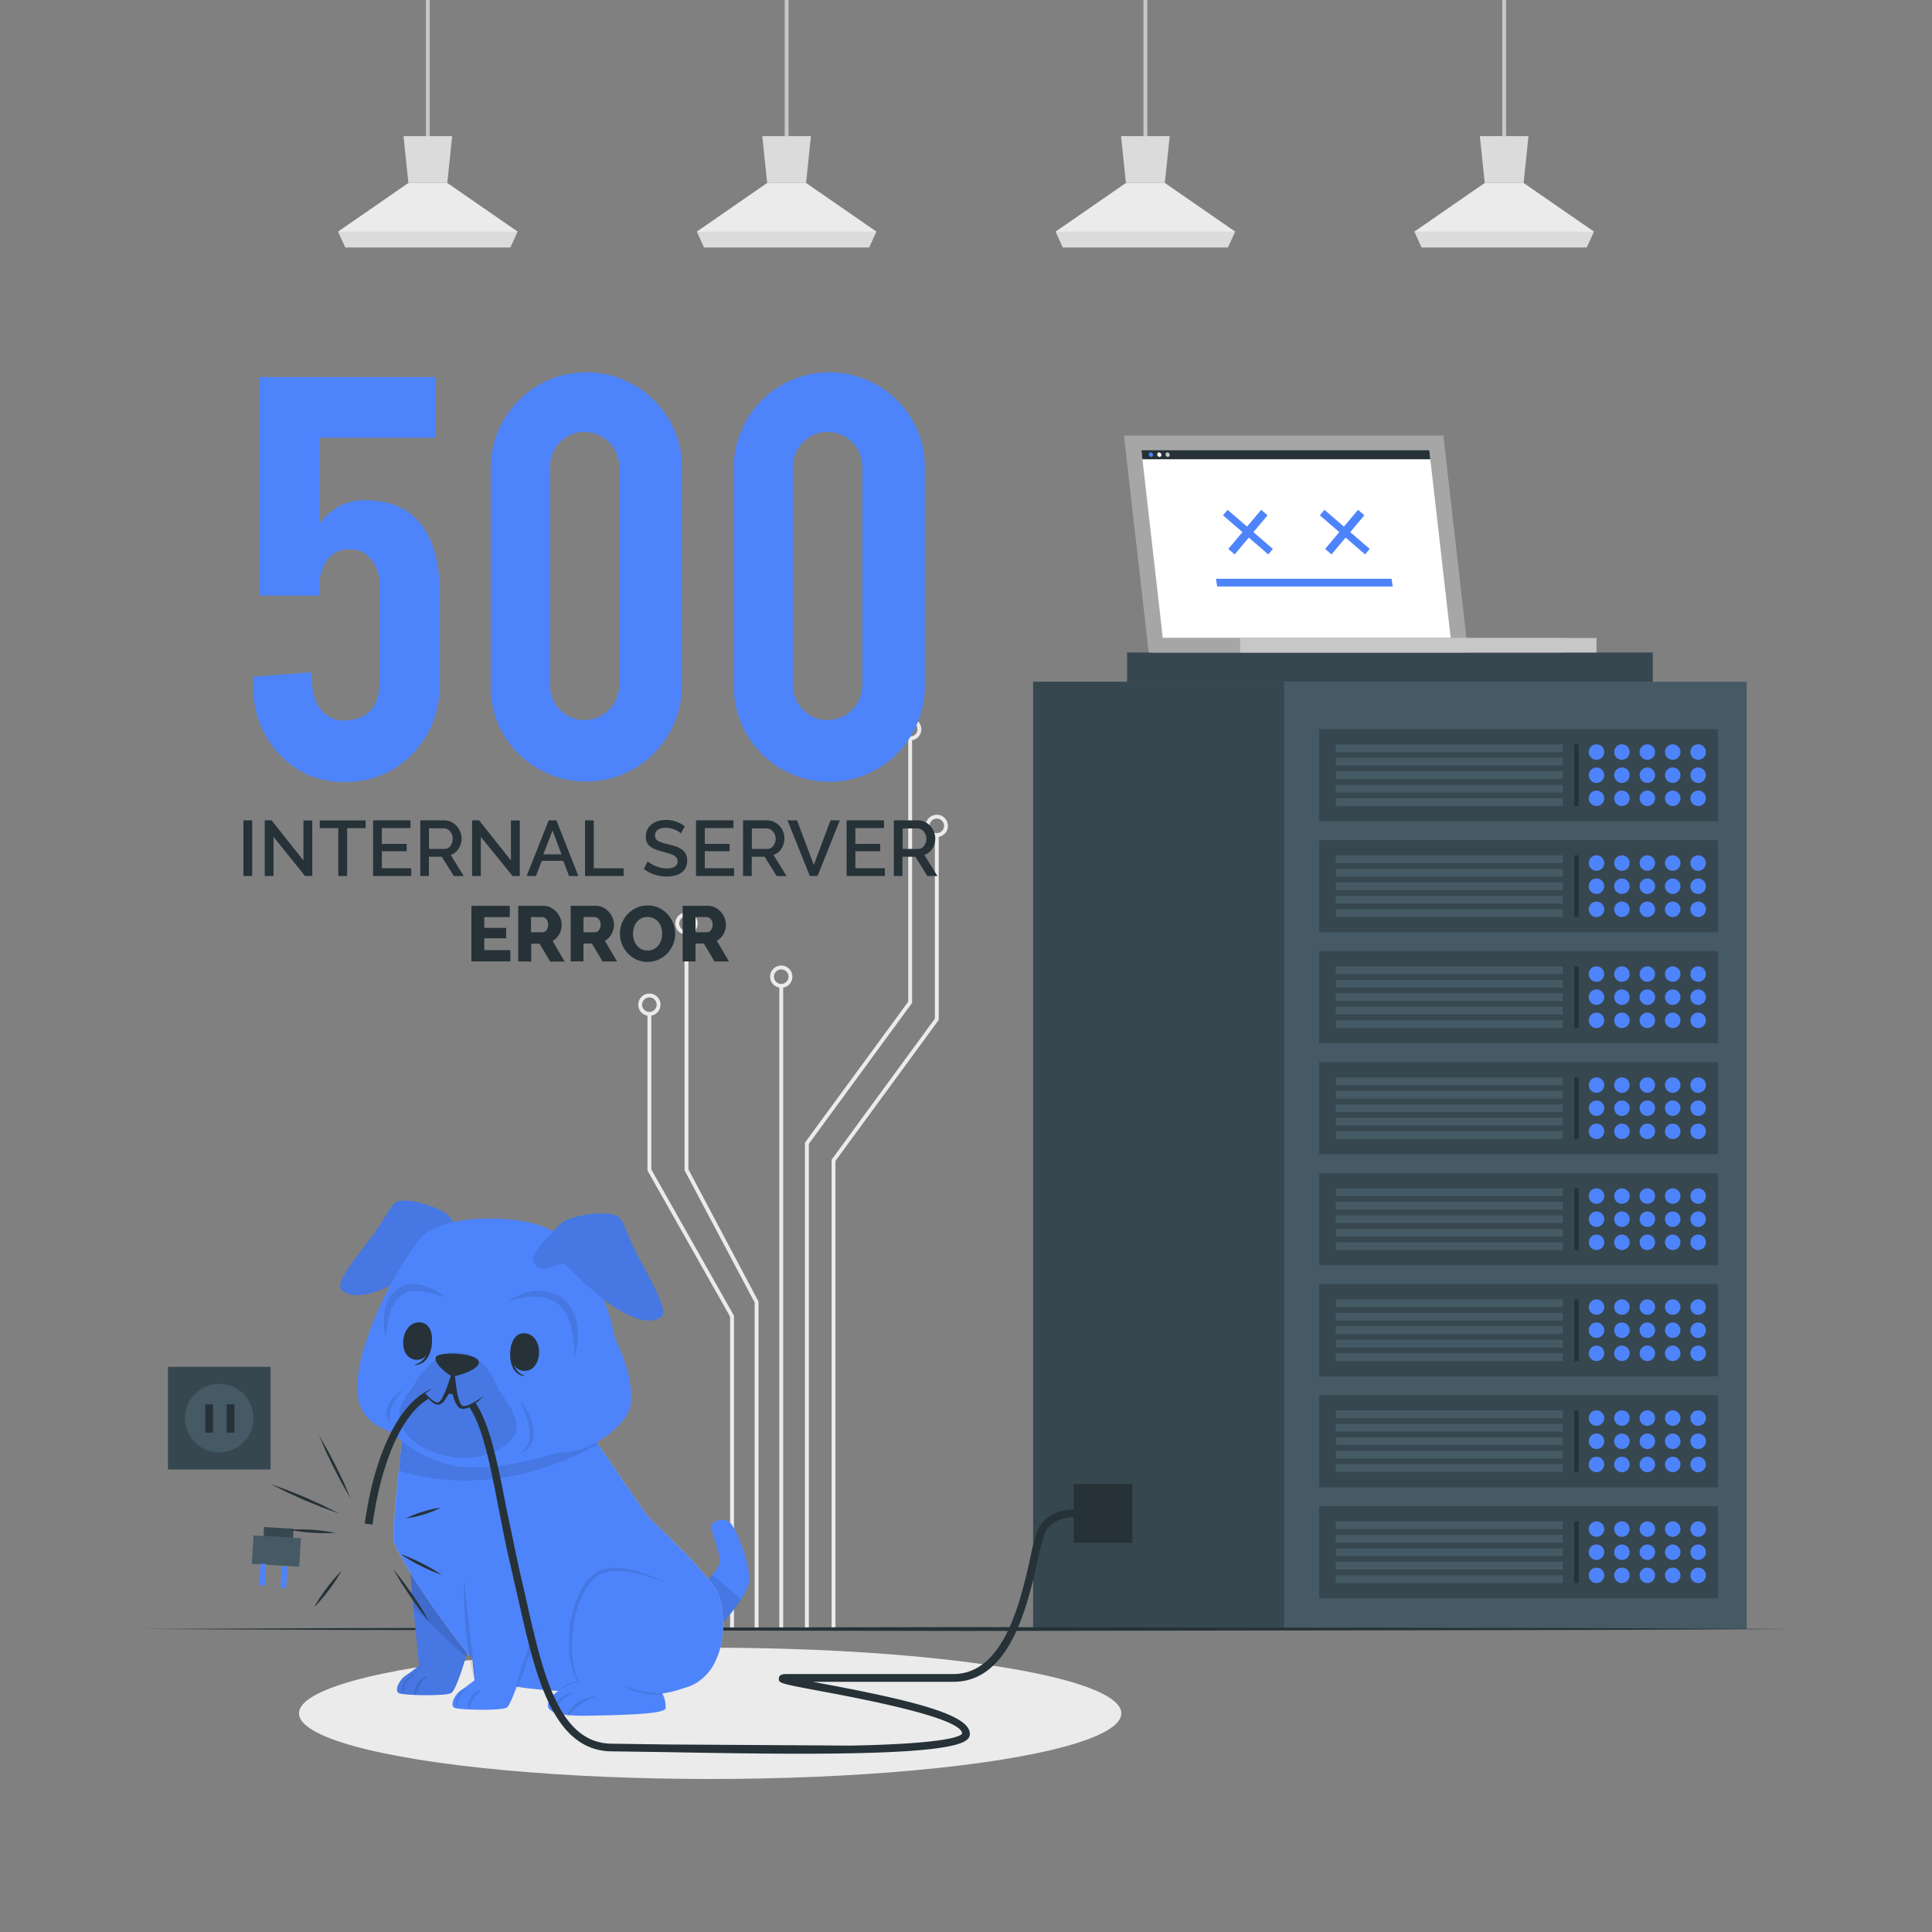 <svg xmlns="http://www.w3.org/2000/svg" class="A" id="A" viewBox="0 0 500 500"><rect x="0" y="0" width="500" height="500" fill="#808080" stroke="none"/><style>@keyframes lightSpeedLeft{60%{transform:skewX(-10deg);opacity:1}80%{transform:skewX(2deg)}}@keyframes slideUp{0%{opacity:0;transform:translateY(30px)}to{opacity:1;transform:inherit}}@keyframes zoomOut{0%{opacity:0;transform:scale(1.5)}to{opacity:1;transform:scale(1)}}@keyframes shake{10%,90%{transform:translate3d(-1px,0,0)}20%,80%{transform:translate3d(2px,0,0)}30%,50%,70%{transform:translate3d(-4px,0,0)}40%,60%{transform:translate3d(4px,0,0)}}@keyframes slideRight{0%{opacity:0;transform:translateX(30px)}to{opacity:1;transform:translateX(0)}}@keyframes slideDown{0%{opacity:0;transform:translateY(-30px)}to{opacity:1;transform:translateY(0)}}@keyframes lightSpeedRight{60%{transform:skewX(10deg);opacity:1}80%{transform:skewX(-2deg)}}.C{opacity:.1}.D{fill:#4e84fb}.E{fill:#263238}.F{stroke-miterlimit:10}.G{fill:none}.H{fill:#37474f}.I{fill:#455a64}.J{stroke:#ebebeb}.K{stroke-width:.75}.L{fill:#ebebeb}.M{stroke:#c7c7c7}.N{fill:#dbdbdb}.O{fill:#c7c7c7}</style><g id="B" class="B" style="animation:1s 1 forwards cubic-bezier(.36,-.01,.5,1.38) lightSpeedLeft;animation-delay:0s"><path d="M417.41 60.85h26.48v11.19h-26.48zM432.18 46.74h26.48v11.19h-26.48zM250 170.97h26.48v11.19H250zM264.77 156.86h26.48v11.19h-26.48zM279.49 170.97h26.48v11.19h-26.48zM41.34 46.74h26.48v11.19H41.34zM56.11 309.85h26.48v11.19H56.11zM41.34 295.74h26.48v11.19H41.34zM417.41 309.85h26.48v11.19h-26.48z" transform="rotate(180)" class="F G J K"/><g class="G F"><g class="J"><path d="M208.82 421.54V295.88l26.73-36.49v-68.33"/><path d="M233.18 188.73a2.38 2.38 0 1 0 2.37-2.38 2.37 2.37 0 0 0-2.37 2.38zM215.71 421.54V300.29l26.73-36.49v-47.74"/><path d="M240.06 213.72a2.38 2.38 0 1 0 2.38-2.37 2.38 2.38 0 0 0-2.38 2.37zM202.19 421.54V255.13M199.81 252.75a2.38 2.38 0 1 0 2.38-2.37 2.38 2.38 0 0 0-2.38 2.37zM195.8 421.54v-84.58l-18.14-34.22v-61.37"/><path d="M175.28 239a2.38 2.38 0 1 0 2.38-2.38 2.37 2.37 0 0 0-2.38 2.38zM189.45 421.54v-80.92l-21.39-37.84v-40.41"/><path d="M165.68 260a2.38 2.38 0 1 0 2.38-2.37 2.39 2.39 0 0 0-2.38 2.37z"/></g><path class="M" d="M110.72 37.56V0"/></g><path class="L" d="m133.93 59.92-1.87 4.11H89.38l-1.86-4.11 18.17-12.57h10.07l18.17 12.57z"/><g class="N"><path d="m117.02 35.23-1.26 12.12h-10.07l-1.26-12.12h12.59zM133.93 59.93l-1.87 4.1H89.38l-1.86-4.1h46.41z"/></g><path class="F G M" d="M203.58 37.56V0"/><path class="L" d="m226.78 59.92-1.87 4.11h-42.68l-1.86-4.11 18.17-12.57h10.07l18.17 12.57z"/><g class="N"><path d="m209.87 35.23-1.26 12.12h-10.07l-1.26-12.12h12.59zM226.78 59.93l-1.87 4.1h-42.68l-1.86-4.1h46.41z"/></g><path class="F G M" d="M296.43 37.56V0"/><path class="L" d="m319.63 59.92-1.86 4.11h-42.69l-1.86-4.11 18.17-12.57h10.07l18.17 12.57z"/><g class="N"><path d="m302.72 35.23-1.26 12.12h-10.07l-1.26-12.12h12.59zM319.63 59.93l-1.87 4.1h-42.68l-1.86-4.1h46.41z"/></g><path class="F G M" d="M389.28 37.56V0"/><path class="L" d="m412.49 59.92-1.87 4.11h-42.69l-1.86-4.11 18.18-12.57h10.06l18.18 12.57z"/><g class="N"><path d="m395.57 35.23-1.26 12.12h-10.06l-1.27-12.12h12.59zM412.48 59.93l-1.86 4.1h-42.69l-1.86-4.1h46.41z"/></g></g><ellipse cx="183.79" cy="443.41" rx="106.41" ry="16.99" id="C" class="B L" style="animation:1s 1 forwards cubic-bezier(.36,-.01,.5,1.38) slideUp;animation-delay:0s"/><g id="D" class="B" style="animation:1s 1 forwards cubic-bezier(.36,-.01,.5,1.38) slideUp;animation-delay:0s"><path class="H" d="M267.37 176.42h65.02v245.17h-65.02z"/><path class="I" d="M332.39 176.42h119.66v245.17H332.39z"/><path class="H" d="M341.37 389.79h103.21v23.84H341.37z"/><g class="I"><path d="M345.71 393.73h58.75v2.01h-58.75zM345.71 397.22h58.75v2.01h-58.75zM345.71 400.71h58.75v2.01h-58.75zM345.71 404.19h58.75v2.01h-58.75zM345.71 407.68h58.75v2.01h-58.75z"/></g><g class="D"><path d="M415.17 395.73a2 2 0 1 1-2-2 2 2 0 0 1 2 2zM421.75 395.73a2 2 0 1 1-2-2 2 2 0 0 1 2 2zM428.33 395.73a2 2 0 1 1-2-2 2 2 0 0 1 2 2zM434.9 395.73a2 2 0 1 1-2-2 2 2 0 0 1 2 2zM441.48 395.73a2 2 0 1 1-2-2 2 2 0 0 1 2 2zM415.17 401.71a2 2 0 1 1-2-2 2 2 0 0 1 2 2zM421.75 401.71a2 2 0 1 1-2-2 2 2 0 0 1 2 2zM428.33 401.71a2 2 0 1 1-2-2 2 2 0 0 1 2 2zM434.9 401.71a2 2 0 1 1-2-2 2 2 0 0 1 2 2zM441.48 401.71a2 2 0 1 1-2-2 2 2 0 0 1 2 2z"/><circle cx="413.18" cy="407.7" r="2"/><path d="M421.75 407.7a2 2 0 1 1-2-2 2 2 0 0 1 2 2z"/><circle cx="426.33" cy="407.7" r="2"/><path d="M434.9 407.7a2 2 0 1 1-2-2 2 2 0 0 1 2 2zM441.48 407.7a2 2 0 1 1-2-2 2 2 0 0 1 2 2z"/></g><path class="E" d="M407.4 393.73h1.15v15.96h-1.15z"/><path class="H" d="M341.37 361.07h103.21v23.84H341.37z"/><g class="I"><path d="M345.71 365h58.75v2.01h-58.75zM345.71 368.49h58.75v2.01h-58.75zM345.71 371.98h58.75v2.01h-58.75zM345.71 375.47h58.75v2.01h-58.75zM345.71 378.95h58.75v2.01h-58.75z"/></g><g class="D"><path d="M415.17 367a2 2 0 1 1-2-2 2 2 0 0 1 2 2zM421.75 367a2 2 0 1 1-2-2 2 2 0 0 1 2 2zM428.33 367a2 2 0 1 1-2-2 2 2 0 0 1 2 2zM434.9 367a2 2 0 1 1-2-2 2 2 0 0 1 2 2zM441.48 367a2 2 0 1 1-2-2 2 2 0 0 1 2 2zM415.17 373a2 2 0 1 1-2-2 2 2 0 0 1 2 2zM421.75 373a2 2 0 1 1-2-2 2 2 0 0 1 2 2zM428.33 373a2 2 0 1 1-2-2 2 2 0 0 1 2 2zM434.9 373a2 2 0 1 1-2-2 2 2 0 0 1 2 2zM441.48 373a2 2 0 1 1-2-2 2 2 0 0 1 2 2zM415.17 379a2 2 0 1 1-2-2 2 2 0 0 1 2 2zM421.75 379a2 2 0 1 1-2-2 2 2 0 0 1 2 2zM428.33 379a2 2 0 1 1-2-2 2 2 0 0 1 2 2zM434.9 379a2 2 0 1 1-2-2 2 2 0 0 1 2 2zM441.48 379a2 2 0 1 1-2-2 2 2 0 0 1 2 2z"/></g><path class="E" d="M407.4 365h1.15v15.96h-1.15z"/><path class="H" d="M341.37 332.34h103.21v23.84H341.37z"/><g class="I"><path d="M345.71 336.28h58.75v2.01h-58.75zM345.71 339.76h58.75v2.01h-58.75zM345.71 343.25h58.75v2.01h-58.75zM345.71 346.74h58.75v2.01h-58.75zM345.71 350.23h58.75v2.01h-58.75z"/></g><g class="D"><circle cx="413.18" cy="338.27" r="2"/><path d="M421.75 338.27a2 2 0 1 1-2-2 2 2 0 0 1 2 2z"/><circle cx="426.33" cy="338.27" r="2"/><path d="M434.9 338.27a2 2 0 1 1-2-2 2 2 0 0 1 2 2zM441.48 338.27a2 2 0 1 1-2-2 2 2 0 0 1 2 2zM415.17 344.26a2 2 0 1 1-2-2 2 2 0 0 1 2 2zM421.75 344.26a2 2 0 1 1-2-2 2 2 0 0 1 2 2zM428.33 344.26a2 2 0 1 1-2-2 2 2 0 0 1 2 2zM434.9 344.26a2 2 0 1 1-2-2 2 2 0 0 1 2 2zM441.48 344.26a2 2 0 1 1-2-2 2 2 0 0 1 2 2zM415.17 350.24a2 2 0 1 1-2-2 2 2 0 0 1 2 2zM421.75 350.24a2 2 0 1 1-2-2 2 2 0 0 1 2 2zM428.33 350.24a2 2 0 1 1-2-2 2 2 0 0 1 2 2zM434.9 350.24a2 2 0 1 1-2-2 2 2 0 0 1 2 2zM441.48 350.24a2 2 0 1 1-2-2 2 2 0 0 1 2 2z"/></g><path class="E" d="M407.4 336.28h1.15v15.96h-1.15z"/><path class="H" d="M341.37 303.61h103.21v23.84H341.37z"/><g class="I"><path d="M345.71 307.55h58.75v2.01h-58.75zM345.71 311.03h58.75v2.01h-58.75zM345.71 314.52h58.75v2.01h-58.75zM345.71 318.01h58.75v2.01h-58.75zM345.71 321.5h58.75v2.01h-58.75z"/></g><g class="D"><path d="M415.17 309.54a2 2 0 1 1-2-2 2 2 0 0 1 2 2zM421.75 309.54a2 2 0 1 1-2-2 2 2 0 0 1 2 2zM428.33 309.54a2 2 0 1 1-2-2 2 2 0 0 1 2 2zM434.9 309.54a2 2 0 1 1-2-2 2 2 0 0 1 2 2zM441.48 309.54a2 2 0 1 1-2-2 2 2 0 0 1 2 2z"/><circle cx="413.18" cy="315.53" r="2"/><path d="M421.75 315.53a2 2 0 1 1-2-2 2 2 0 0 1 2 2z"/><circle cx="426.33" cy="315.53" r="2"/><path d="M434.9 315.53a2 2 0 1 1-2-2 2 2 0 0 1 2 2zM441.48 315.53a2 2 0 1 1-2-2 2 2 0 0 1 2 2z"/><circle cx="413.18" cy="321.51" r="2"/><path d="M421.75 321.51a2 2 0 1 1-2-2 2 2 0 0 1 2 2z"/><circle cx="426.33" cy="321.51" r="2"/><path d="M434.9 321.51a2 2 0 1 1-2-2 2 2 0 0 1 2 2zM441.48 321.51a2 2 0 1 1-2-2 2 2 0 0 1 2 2z"/></g><path class="E" d="M407.4 307.55h1.15v15.96h-1.15z"/><path class="H" d="M341.37 274.88h103.21v23.84H341.37z"/><g class="I"><path d="M345.71 278.82h58.75v2.01h-58.75zM345.71 282.31h58.75v2.01h-58.75zM345.71 285.79h58.75v2.01h-58.75zM345.71 289.28h58.75v2.01h-58.75zM345.71 292.77h58.75v2.01h-58.75z"/></g><g class="D"><circle cx="413.18" cy="280.82" r="2"/><path d="M421.75 280.82a2 2 0 1 1-2-2 2 2 0 0 1 2 2z"/><circle cx="426.33" cy="280.82" r="2"/><path d="M434.9 280.82a2 2 0 1 1-2-2 2 2 0 0 1 2 2zM441.48 280.82a2 2 0 1 1-2-2 2 2 0 0 1 2 2z"/><circle cx="413.18" cy="286.8" r="2"/><path d="M421.75 286.8a2 2 0 1 1-2-2 2 2 0 0 1 2 2z"/><circle cx="426.33" cy="286.8" r="2"/><path d="M434.9 286.8a2 2 0 1 1-2-2 2 2 0 0 1 2 2zM441.48 286.8a2 2 0 1 1-2-2 2 2 0 0 1 2 2zM415.17 292.79a2 2 0 1 1-2-2 2 2 0 0 1 2 2zM421.75 292.79a2 2 0 1 1-2-2 2 2 0 0 1 2 2zM428.33 292.79a2 2 0 1 1-2-2 2 2 0 0 1 2 2zM434.9 292.79a2 2 0 1 1-2-2 2 2 0 0 1 2 2zM441.48 292.79a2 2 0 1 1-2-2 2 2 0 0 1 2 2z"/></g><path class="E" d="M407.4 278.82h1.15v15.96h-1.15z"/><path class="H" d="M341.37 246.15h103.21v23.84H341.37z"/><g class="I"><path d="M345.71 250.09h58.75v2.01h-58.75zM345.71 253.58h58.75v2.01h-58.75zM345.71 257.07h58.75v2.01h-58.75zM345.71 260.55h58.75v2.01h-58.75zM345.71 264.04h58.75v2.01h-58.75z"/></g><g class="D"><path d="M415.17 252.09a2 2 0 1 1-2-2 2 2 0 0 1 2 2zM421.75 252.09a2 2 0 1 1-2-2 2 2 0 0 1 2 2zM428.33 252.09a2 2 0 1 1-2-2 2 2 0 0 1 2 2zM434.9 252.09a2 2 0 1 1-2-2 2 2 0 0 1 2 2zM441.48 252.09a2 2 0 1 1-2-2 2 2 0 0 1 2 2zM415.17 258.07a2 2 0 1 1-2-2 2 2 0 0 1 2 2zM421.75 258.07a2 2 0 1 1-2-2 2 2 0 0 1 2 2zM428.33 258.07a2 2 0 1 1-2-2 2 2 0 0 1 2 2zM434.9 258.07a2 2 0 1 1-2-2 2 2 0 0 1 2 2zM441.48 258.07a2 2 0 1 1-2-2 2 2 0 0 1 2 2zM415.17 264.06a2 2 0 1 1-2-2 2 2 0 0 1 2 2zM421.75 264.06a2 2 0 1 1-2-2 2 2 0 0 1 2 2zM428.33 264.06a2 2 0 1 1-2-2 2 2 0 0 1 2 2zM434.9 264.06a2 2 0 1 1-2-2 2 2 0 0 1 2 2zM441.48 264.06a2 2 0 1 1-2-2 2 2 0 0 1 2 2z"/></g><path class="E" d="M407.4 250.09h1.15v15.96h-1.15z"/><path class="H" d="M341.37 217.43h103.21v23.84H341.37z"/><g class="I"><path d="M345.71 221.36h58.75v2.01h-58.75zM345.71 224.85h58.75v2.01h-58.75zM345.71 228.34h58.75v2.01h-58.75zM345.71 231.83h58.75v2.01h-58.75zM345.71 235.31h58.75v2.01h-58.75z"/></g><g class="D"><path d="M415.17 223.36a2 2 0 1 1-2-2 2 2 0 0 1 2 2zM421.75 223.36a2 2 0 1 1-2-2 2 2 0 0 1 2 2zM428.33 223.36a2 2 0 1 1-2-2 2 2 0 0 1 2 2zM434.9 223.36a2 2 0 1 1-2-2 2 2 0 0 1 2 2zM441.48 223.36a2 2 0 1 1-2-2 2 2 0 0 1 2 2zM415.17 229.35a2 2 0 1 1-2-2 2 2 0 0 1 2 2zM421.75 229.35a2 2 0 1 1-2-2 2 2 0 0 1 2 2zM428.33 229.35a2 2 0 1 1-2-2 2 2 0 0 1 2 2zM434.9 229.35a2 2 0 1 1-2-2 2 2 0 0 1 2 2zM441.48 229.35a2 2 0 1 1-2-2 2 2 0 0 1 2 2zM415.17 235.33a2 2 0 1 1-2-2 2 2 0 0 1 2 2zM421.75 235.33a2 2 0 1 1-2-2 2 2 0 0 1 2 2zM428.33 235.33a2 2 0 1 1-2-2 2 2 0 0 1 2 2zM434.9 235.33a2 2 0 1 1-2-2 2 2 0 0 1 2 2zM441.48 235.33a2 2 0 1 1-2-2 2 2 0 0 1 2 2z"/></g><path class="E" d="M407.4 221.36h1.15v15.96h-1.15z"/><path class="H" d="M341.37 188.7h103.21v23.84H341.37z"/><g class="I"><path d="M345.71 192.64h58.75v2.01h-58.75zM345.71 196.12h58.75v2.01h-58.75zM345.71 199.61h58.75v2.01h-58.75zM345.71 203.1h58.75v2.01h-58.75zM345.71 206.59h58.75v2.01h-58.75z"/></g><g class="D"><path d="M415.17 194.63a2 2 0 1 1-2-2 2 2 0 0 1 2 2zM421.75 194.63a2 2 0 1 1-2-2 2 2 0 0 1 2 2zM428.33 194.63a2 2 0 1 1-2-2 2 2 0 0 1 2 2zM434.9 194.63a2 2 0 1 1-2-2 2 2 0 0 1 2 2zM441.48 194.63a2 2 0 1 1-2-2 2 2 0 0 1 2 2z"/><circle cx="413.18" cy="200.62" r="2"/><path d="M421.75 200.62a2 2 0 1 1-2-2 2 2 0 0 1 2 2z"/><circle cx="426.33" cy="200.62" r="2"/><path d="M434.9 200.62a2 2 0 1 1-2-2 2 2 0 0 1 2 2zM441.48 200.62a2 2 0 1 1-2-2 2 2 0 0 1 2 2zM415.17 206.6a2 2 0 1 1-2-2 2 2 0 0 1 2 2zM421.75 206.6a2 2 0 1 1-2-2 2 2 0 0 1 2 2zM428.33 206.6a2 2 0 1 1-2-2 2 2 0 0 1 2 2zM434.9 206.6a2 2 0 1 1-2-2 2 2 0 0 1 2 2zM441.48 206.6a2 2 0 1 1-2-2 2 2 0 0 1 2 2z"/></g><path class="E" d="M407.4 192.64h1.15v15.96h-1.15z"/><path class="H" d="M291.69 168.86h136.05v7.56H291.69z"/><path class="E" d="M277.86 384.07h15.19v15.19h-15.19z"/></g><g id="E" class="B" style="animation:1s 1 forwards cubic-bezier(.36,-.01,.5,1.38) zoomOut,1.5s Infinite linear shake;animation-delay:0s,1s"><g class="E"><path d="M63 226.7v-14.39h2.27v14.39zM70.79 216.57v10.13h-2.27v-14.39h1.78l8.23 10.38v-10.36h2.29v14.37h-1.88zM94.62 214.32h-4.78v12.38h-2.29v-12.38h-4.8v-2h11.87zM106.42 224.7v2h-9.87v-14.39h9.69v2h-7.42v4.09h6.43v1.89h-6.43v4.4zM108.77 226.7v-14.39H115a4 4 0 0 1 1.79.41 4.51 4.51 0 0 1 1.41 1.06 5 5 0 0 1 .92 1.5 4.66 4.66 0 0 1 .34 1.72 4.59 4.59 0 0 1-.21 1.39 4.52 4.52 0 0 1-.57 1.24 3.79 3.79 0 0 1-.89 1 3.47 3.47 0 0 1-1.15.62l3.38 5.47h-2.57l-3.12-5H111v5zm2.27-7h4a1.87 1.87 0 0 0 .88-.21 2.12 2.12 0 0 0 .68-.59 3 3 0 0 0 .4-.9 3.17 3.17 0 0 0 .16-1 2.78 2.78 0 0 0-.19-1 3.23 3.23 0 0 0-.5-.85 2.53 2.53 0 0 0-.73-.58 1.92 1.92 0 0 0-.87-.21H111zM124.44 216.57v10.13h-2.27v-14.39H124l8.23 10.38v-10.36h2.29v14.37h-1.88zM142 212.31h2l5.68 14.39h-2.4l-1.52-3.91h-5.55l-1.5 3.91h-2.41zm3.31 8.8-2.31-6.18-2.39 6.18zM151.4 226.7v-14.39h2.27v12.39h7.72v2zM176.21 215.7a3.18 3.18 0 0 0-.59-.48 5 5 0 0 0-.9-.47 6.63 6.63 0 0 0-1.14-.37 5.86 5.86 0 0 0-1.26-.14 3.39 3.39 0 0 0-2.12.53 1.74 1.74 0 0 0-.68 1.46 1.61 1.61 0 0 0 .21.86 1.89 1.89 0 0 0 .66.58 5.21 5.21 0 0 0 1.12.45q.66.19 1.56.42a17.39 17.39 0 0 1 2 .58 5.64 5.64 0 0 1 1.49.79 3.39 3.39 0 0 1 .95 1.15 3.73 3.73 0 0 1 .33 1.65 4.12 4.12 0 0 1-.41 1.89 3.6 3.6 0 0 1-1.14 1.28 4.77 4.77 0 0 1-1.67.73 8.41 8.41 0 0 1-2.05.24 10.25 10.25 0 0 1-3.17-.5 9.05 9.05 0 0 1-2.77-1.45l1-2a3.79 3.79 0 0 0 .76.59 6.5 6.5 0 0 0 1.15.6 10.9 10.9 0 0 0 1.43.47 6.49 6.49 0 0 0 1.6.19 3.87 3.87 0 0 0 2.07-.47 1.52 1.52 0 0 0 .73-1.38 1.45 1.45 0 0 0-.28-.91 2.44 2.44 0 0 0-.78-.64 7 7 0 0 0-1.23-.49l-1.66-.47a16.84 16.84 0 0 1-1.88-.6 4.69 4.69 0 0 1-1.33-.76 3 3 0 0 1-.8-1 3.51 3.51 0 0 1-.27-1.45 4.15 4.15 0 0 1 .4-1.87 3.94 3.94 0 0 1 1.11-1.38 4.77 4.77 0 0 1 1.65-.84 7.24 7.24 0 0 1 2.07-.29 7.56 7.56 0 0 1 2.69.47 8.74 8.74 0 0 1 2.17 1.15zM190 224.7v2h-9.87v-14.39h9.69v2h-7.42v4.09h6.43v1.89h-6.43v4.4zM192.3 226.7v-14.39h6.27a4 4 0 0 1 1.79.41 4.51 4.51 0 0 1 1.41 1.06 5 5 0 0 1 .92 1.5A4.47 4.47 0 0 1 203 217a4.59 4.59 0 0 1-.21 1.39 4.8 4.8 0 0 1-.56 1.24 3.83 3.83 0 0 1-.9 1 3.47 3.47 0 0 1-1.15.62l3.38 5.47H201l-3.12-5h-3.33v5zm2.27-7h4a1.84 1.84 0 0 0 .88-.21 2.12 2.12 0 0 0 .68-.59 2.8 2.8 0 0 0 .44-.86 3.18 3.18 0 0 0 .17-1 2.79 2.79 0 0 0-.2-1 3 3 0 0 0-.5-.85 2.53 2.53 0 0 0-.73-.58 1.91 1.91 0 0 0-.86-.21h-3.86zM206.27 212.31l4.34 11.54 4.32-11.54h2.41l-5.76 14.39h-2l-5.77-14.39zM229 224.7v2h-9.9v-14.39h9.69v2h-7.42v4.09h6.43v1.89h-6.43v4.4zM231.32 226.7v-14.39h6.27a4 4 0 0 1 1.79.41 4.51 4.51 0 0 1 1.41 1.06 5 5 0 0 1 .92 1.5 4.66 4.66 0 0 1 .34 1.72 4.59 4.59 0 0 1-.21 1.39 4.8 4.8 0 0 1-.56 1.24 4 4 0 0 1-.9 1 3.47 3.47 0 0 1-1.15.62l3.38 5.47H240l-3.12-5h-3.33v5zm2.27-7h4a1.87 1.87 0 0 0 .88-.21 2.12 2.12 0 0 0 .68-.59 3 3 0 0 0 .44-.86 3.17 3.17 0 0 0 .16-1 2.78 2.78 0 0 0-.19-1 3.23 3.23 0 0 0-.5-.85 2.53 2.53 0 0 0-.73-.58 1.92 1.92 0 0 0-.87-.21h-3.85zM132.08 245.89v2.92H122v-14.39h9.94v2.92h-6.61v2.79H131v2.7h-5.67v3.06zM134.11 248.81v-14.39h6.48a4.25 4.25 0 0 1 1.88.42A5.17 5.17 0 0 1 144 236a5.48 5.48 0 0 1 1 1.56 4.57 4.57 0 0 1 .35 1.76 5 5 0 0 1-.16 1.29 5.1 5.1 0 0 1-.46 1.16 4.57 4.57 0 0 1-.74 1 4.27 4.27 0 0 1-1 .74l3.16 5.35h-3.75l-2.75-4.64h-2.17v4.64zm3.32-7.54h3a1.25 1.25 0 0 0 1-.56 2.25 2.25 0 0 0 .43-1.43 2 2 0 0 0-.49-1.42 1.4 1.4 0 0 0-1-.52h-2.94zM147.69 248.81v-14.39h6.48a4.25 4.25 0 0 1 1.88.42 5.17 5.17 0 0 1 1.49 1.12 5.27 5.27 0 0 1 1 1.56 4.58 4.58 0 0 1 .36 1.76 5 5 0 0 1-.17 1.29 5.1 5.1 0 0 1-.46 1.16 4.57 4.57 0 0 1-.74 1 4.27 4.27 0 0 1-1 .74l3.17 5.35h-3.75l-2.76-4.64H151v4.64zm3.32-7.54h3a1.25 1.25 0 0 0 1-.56 2.25 2.25 0 0 0 .43-1.43 2 2 0 0 0-.49-1.42 1.4 1.4 0 0 0-1.05-.52H151zM167.57 248.93a6.68 6.68 0 0 1-2.92-.63 7.21 7.21 0 0 1-2.25-1.65 7.61 7.61 0 0 1-1.45-2.34 7.46 7.46 0 0 1-.51-2.72 7.13 7.13 0 0 1 .53-2.73 7.31 7.31 0 0 1 3.78-3.93 7 7 0 0 1 2.88-.59 6.82 6.82 0 0 1 2.92.62 7.11 7.11 0 0 1 2.25 1.67 7.55 7.55 0 0 1 1.44 2.35 7.36 7.36 0 0 1 .51 2.67 7.16 7.16 0 0 1-.54 2.74 7.5 7.5 0 0 1-1.49 2.32 7.26 7.26 0 0 1-2.27 1.61 6.73 6.73 0 0 1-2.88.61zm-3.75-7.3a5.53 5.53 0 0 0 .24 1.62 4.53 4.53 0 0 0 .72 1.38 3.66 3.66 0 0 0 1.19 1 3.51 3.51 0 0 0 1.62.36 3.4 3.4 0 0 0 2.84-1.39 4.49 4.49 0 0 0 .7-1.4 5.71 5.71 0 0 0 .23-1.59 5.46 5.46 0 0 0-.24-1.61 4.15 4.15 0 0 0-.73-1.38 3.68 3.68 0 0 0-1.19-.95 3.87 3.87 0 0 0-3.26 0 3.75 3.75 0 0 0-1.18 1 4.46 4.46 0 0 0-.71 1.39 5.71 5.71 0 0 0-.23 1.57zM176.67 248.81v-14.39h6.49a4.2 4.2 0 0 1 1.87.42 5 5 0 0 1 1.49 1.12 5.3 5.3 0 0 1 1 1.56 4.76 4.76 0 0 1 .35 1.76 5 5 0 0 1-.16 1.29 5.13 5.13 0 0 1-.47 1.16 4.27 4.27 0 0 1-.74 1 4.43 4.43 0 0 1-1 .74l3.16 5.35h-3.75l-2.76-4.64H180v4.64zm3.33-7.54h3a1.25 1.25 0 0 0 1-.56 2.32 2.32 0 0 0 .43-1.43 2.06 2.06 0 0 0-.49-1.42 1.44 1.44 0 0 0-1.05-.52H180z"/></g><g class="D"><path d="M82.72 113.28v22.21a15.05 15.05 0 0 1 6.54-5.12 13.72 13.72 0 0 1 5.22-.91q10.26 0 15.15 7.18 4.22 6.2 4.22 17.51v22.29q0 11.48-7.27 18.83a23.45 23.45 0 0 1-17.5 7.1 22 22 0 0 1-17-7.43 24.71 24.71 0 0 1-6.52-17.34v-2.48L80.49 174l.33 3.55q.59 6.19 5 8.26a6.21 6.21 0 0 0 2.81.66q9.57 0 9.57-10v-25.38a9.63 9.63 0 0 0-3.32-7.51 6.35 6.35 0 0 0-4.4-1.4 6.72 6.72 0 0 0-6.14 3.22 11.45 11.45 0 0 0-1.66 5.94v2.81H67.12V97.59h45.66v15.69zM176.43 177.6a24.76 24.76 0 0 1-42.23 17.46 23.78 23.78 0 0 1-7.2-17.46v-56.48a24.75 24.75 0 0 1 42.27-17.5 24 24 0 0 1 7.18 17.5zm-16.18-56.81a9 9 0 0 0-9-9 8.55 8.55 0 0 0-6.32 2.64 8.77 8.77 0 0 0-2.6 6.36v56.56a8.75 8.75 0 0 0 2.6 6.36 8.55 8.55 0 0 0 6.32 2.64 9 9 0 0 0 9-9zM239.35 177.6a24.73 24.73 0 0 1-49.46 0v-56.48a24.76 24.76 0 0 1 42.28-17.5 24 24 0 0 1 7.18 17.5zm-16.19-56.81a9 9 0 0 0-9-9 8.53 8.53 0 0 0-6.32 2.64 8.73 8.73 0 0 0-2.6 6.36v56.56a8.71 8.71 0 0 0 2.6 6.36 8.53 8.53 0 0 0 6.32 2.64 9 9 0 0 0 9-9z"/></g></g><g id="F" class="B" style="animation:1s 1 forwards cubic-bezier(.36,-.01,.5,1.38) slideUp;animation-delay:0s"><path class="H" d="M43.46 353.74h26.56v26.56H43.46z"/><circle cx="56.74" cy="367.01" r="8.87" class="I"/><g class="E"><path d="M53.12 363.43h2v7.32h-2zM58.68 363.43h2v7.32h-2z"/></g></g><path d="m36.85 421.59 53.29-.24 53.29-.09 106.57-.17 106.57.17 53.29.09 53.29.24-53.29.25-53.29.09-106.57.16-106.57-.17-53.29-.09-53.29-.24z" id="G" class="B E" style="animation:1s 1 forwards cubic-bezier(.36,-.01,.5,1.38) slideRight;animation-delay:0s"/><g id="H" class="B" style="animation:1s 1 forwards cubic-bezier(.36,-.01,.5,1.38) slideDown;animation-delay:0s"><path d="M128.08 396.52c1 2.12-2.84 17.31-4 20.43s-5.39 20.53-7.43 21.28-11.93.54-13.33 0 0-3.51 1.61-4.55 3.54-2.63 3.54-2.63-2.89-26.89-2.35-29.9 19.36-10.32 21.96-4.63z" class="D"/><path d="M128.08 396.52c1 2.12-2.84 17.31-4 20.43s-5.39 20.53-7.43 21.28-11.93.54-13.33 0 0-3.51 1.61-4.55 3.54-2.63 3.54-2.63-2.89-26.89-2.35-29.9 19.36-10.32 21.96-4.63z" class="C"/><path d="M107.4 437.06a3.9 3.9 0 0 1 .65-1.49 5.6 5.6 0 0 1 1.13-1.15 3.68 3.68 0 0 1 1.42-.69.07.07 0 0 1 .07.12l-.55.47-.52.53a6.07 6.07 0 0 0-.85 1.16l-.7 1.27c-.22.44-.33.91-.5 1.37a.1.1 0 0 1-.2 0 3.67 3.67 0 0 1 .05-1.59zM104.51 435.48a5 5 0 0 1 2.41-2.11c.07 0 .14.05.08.1a8.13 8.13 0 0 0-1.92 2.17 3.66 3.66 0 0 0-.38 2.85s0 .06-.07 0a2.92 2.92 0 0 1-.12-3.01zM106.94 416l13.59 12.86 3.51-11.88c1.2-3.12 5-18.31 4-20.43-2.61-5.69-21.48 1.62-22 4.63-.21 1.39.29 8.09.9 14.82z" class="C"/><path d="M179.41 411.72c.55.52 5.9-4.54 6.72-6.91s-2.6-9.06-2-10.2 3.55-2.05 5.06-.3 5.38 11.34 4.58 15.44-9.03 13.25-9.9 13.25-4.46-11.28-4.46-11.28z" class="D"/><path d="M179.41 411.72s3.61 11.2 4.46 11.25c.63 0 5.21-4.86 7.95-9.09l-7.49-6.31c-1.89 2.23-4.54 4.51-4.92 4.15z" class="C"/><path d="M149.19 365.46h-44.4s-3.3 29.24-2.94 33.11 19.87 32.54 25.92 36.24 40.83 3.88 49.29 2c6.58-1.45 12.07-9.85 9.34-22.78-1.19-5.66-16.61-19.14-18.76-21.72s-18.45-26.85-18.45-26.85z" class="O"/><path d="M101.85 398.57c.36 3.87 19.87 32.54 25.93 36.24s40.82 3.88 49.29 2c6.57-1.45 12.07-9.85 9.33-22.79-1.19-5.65-16.6-19.13-18.75-21.71-1.32-1.58-7.94-11.3-12.88-18.6l-5.58-8.27h-44.4l-1.61 15.15c-.78 7.81-1.51 16.05-1.33 17.98z" class="D"/><path d="M103.18 380.61c23.86 7.36 45.08-3.11 51.59-6.88l-5.58-8.27h-44.4l-1.61 15.15z" class="C"/><path d="M177.91 412.64s-12.22-7.67-20.79-6.29-11.6 19-7.49 28.89c0 0-7.82 2.32-7.82 6.1 0 2.15 4.47 2.84 10.91 2.68s19.26-.28 19.54-1.9a7.68 7.68 0 0 0-.84-3.85s11.57-1.3 13.84-9-5.42-15.34-7.35-16.63z" class="D"/><path d="M161.22 436.11a31.06 31.06 0 0 0 10.29 2.28c.07 0 .09.12 0 .13a16.82 16.82 0 0 1-10.33-2.33c-.04-.02-.01-.11.04-.08zM146.84 444.07a6 6 0 0 1 2.66-3.44 9.23 9.23 0 0 1 2.26-1.14c.92-.31 1.86-.48 2.79-.77.07 0 .13.09 0 .12a15 15 0 0 0-2.3 1.06 22.45 22.45 0 0 0-2.17 1.28 13.51 13.51 0 0 0-3 3c-.03.13-.28.06-.24-.11zM148.42 438a.06.06 0 0 1 0 .12 9.84 9.84 0 0 0-5.26 5.22c0 .1-.22.1-.2 0a6.27 6.27 0 0 1 5.46-5.34zM144.61 437.45v.05a25.61 25.61 0 0 1 4.81-2.21c.2.35.41.7.64 1 0 .07.15 0 .11-.06a22.3 22.3 0 0 1-2.14-9.88 48.93 48.93 0 0 1 .32-5.41 26.51 26.51 0 0 1 2.9-9 10.84 10.84 0 0 1 3.77-4.34 10.46 10.46 0 0 1 5.65-1 26 26 0 0 1 5.9 1.09 45.74 45.74 0 0 1 5.72 2 31.69 31.69 0 0 0-11.56-3.87 10.58 10.58 0 0 0-6.16 1 11.77 11.77 0 0 0-4.2 4.64 27.93 27.93 0 0 0-3.07 11.88v3.3a18.69 18.69 0 0 0 2.11 8.53 9.08 9.08 0 0 0-4.8 2.28z" class="C"/><path d="M142.43 400.29c1 2.11-2.84 17.3-4 20.42S133 441.24 131 442s-11.93.54-13.33 0 0-3.51 1.61-4.55 3.53-2.63 3.53-2.63-2.88-26.89-2.35-29.9 19.37-10.33 21.97-4.63z" class="D"/><path d="m135.77 429.15 3-8.13c0-.11.21-.06.17.05l-1.89 6.68.28-.46a10.87 10.87 0 0 0 1.57-2.77.09.09 0 0 1 .18.05 6.42 6.42 0 0 1-.59 1.34l-.8 1.47-1.1 1.87v.13a78.59 78.59 0 0 1-3 8.13.13.13 0 0 1-.24-.07 85.77 85.77 0 0 1 2.42-8.29zM120.05 409.2c0-.05.11-.07.12 0l.62 6.15.7 6.38c.47 4.23 1.18 8.45 1.52 12.69 0 .18-.31.2-.36 0A77.9 77.9 0 0 1 120.6 422c-.22-2.08-.35-4.16-.45-6.24a59.07 59.07 0 0 1-.1-6.56zM121.27 440.61a3.73 3.73 0 0 1 .64-1.49 5.4 5.4 0 0 1 1.14-1.15 3.55 3.55 0 0 1 1.42-.69.07.07 0 0 1 .06.12l-.55.47-.52.53a6.91 6.91 0 0 0-.85 1.16l-.69 1.27c-.21.44-.34.91-.51 1.37a.1.1 0 0 1-.19 0 3.52 3.52 0 0 1 .05-1.59zM118.37 439a5 5 0 0 1 2.42-2.11c.06 0 .13.05.07.1a7.92 7.92 0 0 0-1.91 2.17 3.57 3.57 0 0 0-.38 2.85s0 .06-.07 0a2.92 2.92 0 0 1-.13-3.01z" class="C"/><path d="M121.78 324.81c.48-1.76-3.9-8-5.57-10.05s-10.86-5.22-13.8-3.61c-1.15.63-3.29 5.05-6.18 8.88-4.48 5.94-9.7 12.17-7.8 13.84 4.6 4.07 15.11-2.35 18.52-4.5s6.52-4.78 7.35-4.69c1.1.12 3.4 1.86 4.33 2a3.23 3.23 0 0 0 3.15-1.87z" class="D"/><path d="M121.78 324.81c.48-1.76-3.9-8-5.57-10.05s-10.86-5.22-13.8-3.61c-1.15.63-3.29 5.05-6.18 8.88-4.48 5.94-9.7 12.17-7.8 13.84 4.6 4.07 15.11-2.35 18.52-4.5s6.52-4.78 7.35-4.69c1.1.12 3.4 1.86 4.33 2a3.23 3.23 0 0 0 3.15-1.87z" class="C"/><g class="D"><path d="M143 318.59c10.73 6.42 15.49 23.48 15.78 26.21.24 2.22 5.35 10.1 4.44 18.57-.59 5.44-10.37 12.67-18.33 12.6-1.46 0-13.85 4.48-24.32 3.76s-18.39-8.15-18.7-8.78-8.87-1.85-9.37-10.6c-.85-14 13.4-37.76 17.47-41 6.75-5.35 25.69-5.12 33.03-.76z"/><path d="M137.9 326c-.2-1.9 5.37-7.61 7.45-9.5s12.14-3.61 14.92-1.45c1.09.85 2.58 5.78 4.94 10.24 3.65 6.91 8 14.24 5.8 15.66-5.46 3.46-15.3-4.94-18.48-7.75s-6-6-6.85-6.08c-1.16-.06-3.84 1.36-4.81 1.31a3.41 3.41 0 0 1-2.97-2.43z"/></g><path d="M137.9 326c-.2-1.9 5.37-7.61 7.45-9.5s12.14-3.61 14.92-1.45c1.09.85 2.58 5.78 4.94 10.24 3.65 6.91 8 14.24 5.8 15.66-5.46 3.46-15.3-4.94-18.48-7.75s-6-6-6.85-6.08c-1.16-.06-3.84 1.36-4.81 1.31a3.41 3.41 0 0 1-2.97-2.43zM118.3 349.93c6.58.06 9.58 7.11 10.37 8.94s4.86 6 5 10.43-8.23 9.3-17 7.75-13.4-6.49-13.35-10.95c0-3.59 3.42-6.7 3.8-7.64s5.19-8.59 11.18-8.53zM134.48 362.31a15.06 15.06 0 0 1 2.21 3.31 14 14 0 0 1 1.29 3.82 6.9 6.9 0 0 1-.43 4.1 4.83 4.83 0 0 1-1.28 1.65 5.75 5.75 0 0 1-1.79.92 5.67 5.67 0 0 0 2.35-2.87 7.45 7.45 0 0 0 .16-3.64 20.22 20.22 0 0 0-1-3.67l-1.51-3.62zM104.33 359.68l-1.61 2.1a13 13 0 0 0-1.27 2.18 7 7 0 0 0-.58 2.36 7.36 7.36 0 0 0 .47 2.51 4.41 4.41 0 0 1-1.25-2.46 5.51 5.51 0 0 1 .45-2.81 8.3 8.3 0 0 1 3.79-3.88z" class="C"/><path d="M207.14 453.86c-10.77 0-22.66-.19-34.61-.41l-14.06-.2c-15.53 0-20-20-24.32-39.26l-1.83-8c-1.24-5.17-2.25-10.38-3.24-15.43-3-15.61-5.67-29.08-12.55-29.82-9.09-1-17.18 12.62-20.13 33.83l-2-.27c3.11-22.36 12.08-36.66 22.32-35.55 8.35.89 11.11 15 14.3 31.43l3.22 15.34 1.85 8.06c4.34 19.38 8.44 37.69 22.36 37.69l14.1.2 47.7.29c25.42-.5 28.43-2.5 28.74-3.11 0-4.16-26.84-9.16-36.94-11.05s-10.6-2-10.49-3.23 1.35-1.13 3.25-1.13h41.94c13.15 0 17.39-18.92 19.93-30.23a42.34 42.34 0 0 1 1.93-7.13c2.94-6.12 10.38-5.23 10.69-5.19l-.26 2c-.26 0-6.32-.74-8.63 4.07a44 44 0 0 0-1.78 6.7c-2.67 11.89-7.12 31.79-21.88 31.79h-36.4l2.09.39c24.42 4.56 38.56 8.17 38.56 13.1a1.94 1.94 0 0 1-.65 1.42c-2.97 2.89-20.64 3.7-43.21 3.7z" class="E"/><path d="M89.27 392.73h12.28v7.37H89.27z" transform="rotate(3.43)" class="I"/><path d="M91.87 390.4h7.66v2.34h-7.66z" transform="rotate(3.43)" class="H"/><path d="M91.51 399.92h1.45v5.62h-1.45zM97.06 400.25h1.44v5.62h-1.44z" transform="rotate(3.43)" class="D"/><path d="M279.59 388.98h12.28v5.37h-12.28z" transform="rotate(270)" class="I"/><path d="M277.05 389.5h7.66v4.34h-7.66z" transform="rotate(270)" class="H"/><path d="M110 360.6s2.61 3 3.62 2.38 3.54-6.58 3.54-6.58.61 7.56 2.56 7.77 5.29-2.78 5.29-2.78l-7.89-5.47z" class="D"/><path d="M110 360.6s2.61 3 3.62 2.38 3.54-6.58 3.54-6.58.61 7.56 2.56 7.77 5.29-2.78 5.29-2.78l-7.89-5.47zM148.65 351.21a18.76 18.76 0 0 0 .8-7.54 13.36 13.36 0 0 0-.91-3.83 9.38 9.38 0 0 0-1-1.79 8.76 8.76 0 0 0-1.34-1.58 7.2 7.2 0 0 0-.81-.65c-.29-.2-.59-.36-.88-.54l-.45-.25-.47-.19a8.56 8.56 0 0 0-1-.36 10.59 10.59 0 0 0-4-.38 13.75 13.75 0 0 0-7.08 2.79 20 20 0 0 1 7.13-1.31 10.52 10.52 0 0 1 3.37.6c.27.08.52.23.78.33l.38.17.36.23.71.44a6 6 0 0 1 .63.52 8.14 8.14 0 0 1 1.94 2.69 14.77 14.77 0 0 1 1.09 3.33 35.93 35.93 0 0 1 .75 7.32zM99.87 346.1a28.54 28.54 0 0 1 1-6.15 9.2 9.2 0 0 1 3-4.76 6.73 6.73 0 0 1 1.18-.69 4.66 4.66 0 0 1 1.27-.35 10.83 10.83 0 0 1 2.89.06 40.09 40.09 0 0 1 6.06 1.57 15.32 15.32 0 0 0-2.69-1.82l-1.48-.7a16.12 16.12 0 0 0-1.57-.54 9.22 9.22 0 0 0-3.42-.38 5.58 5.58 0 0 0-1.8.44 7.54 7.54 0 0 0-1.56.9 7.93 7.93 0 0 0-2.26 2.71 10.63 10.63 0 0 0-1 3.23 14.87 14.87 0 0 0 .38 6.48z" class="C"/><g class="E"><path d="M132.36 348.07c0-.11.26.15.25.28-.24 3 0 6.5 3 7.63.09 0 .07.19 0 .17-3.67-.63-4-5.26-3.25-8.08z"/><path d="M135.46 345.05c5.34-.14 5.33 9.61.38 9.74s-4.84-9.63-.38-9.74zM111.73 345.7c0-.11-.27.12-.28.25-.18 3-1 6.43-4 7.14-.09 0-.1.17 0 .17 3.67-.12 4.64-4.66 4.28-7.56z"/><path d="M109.09 342.28c-5.26-.88-6.62 8.78-1.74 9.59s6.16-8.87 1.74-9.59zM116.91 356.12c1 .31 7.54-1.77 7-3.77-.55-2.16-9.81-2.67-11-1.27s3.01 4.72 4 5.04z"/><path d="M125.13 361.29a22.13 22.13 0 0 1-3.35 2.09 4.46 4.46 0 0 1-1.82.52c-.38.07-.7-.44-.92-.93a14.25 14.25 0 0 1-.83-3.19c-.2-1.09-.31-2.21-.43-3.3l-.31-3-.91 2.95-.94 2.73a20.82 20.82 0 0 1-1.18 2.64 3.85 3.85 0 0 1-.39.6 1.77 1.77 0 0 1-.46.48.83.83 0 0 1-.55.06 3.15 3.15 0 0 1-.72-.3 10.27 10.27 0 0 1-2.37-2.13 7.52 7.52 0 0 0 2 2.46 2.86 2.86 0 0 0 .87.46 2.71 2.71 0 0 0 .59.08 1.4 1.4 0 0 0 .64-.15 2.72 2.72 0 0 0 .74-.6 5.94 5.94 0 0 0 .5-.65 16.62 16.62 0 0 0 1.43-2.69c.4-.91.74-1.83 1-2.76l-1.23-.09a29.65 29.65 0 0 0 .46 3.37 16.5 16.5 0 0 0 .42 1.68 8.7 8.7 0 0 0 .67 1.67 3.5 3.5 0 0 0 .59.82 1.71 1.71 0 0 0 .53.37 1.31 1.31 0 0 0 .41.12 1.51 1.51 0 0 0 .37 0 4.89 4.89 0 0 0 2.16-.77 13.91 13.91 0 0 0 3.03-2.54z"/></g></g><g id="I" class="B E" style="animation:1s 1 forwards cubic-bezier(.36,-.01,.5,1.38) slideUp;animation-delay:0s"><path d="M74.9 395.89a47.15 47.15 0 0 1 11.86.81 47.23 47.23 0 0 1-11.86-.81zM103.69 402.22a42.64 42.64 0 0 1 5.47 2.34 41.43 41.43 0 0 1 5.13 3 47.1 47.1 0 0 1-10.6-5.35zM81.25 416a46.89 46.89 0 0 1 7.14-9.5 41.37 41.37 0 0 1-3.27 5 41.53 41.53 0 0 1-3.87 4.5zM70 384.07l4.56 1.63 4.48 1.83 4.41 2 4.34 2.17-4.56-1.64-4.48-1.83-4.41-2-4.34-2.16zM105.13 392.93a26.48 26.48 0 0 1 4.34-1.72 25.63 25.63 0 0 1 4.55-1 28.44 28.44 0 0 1-8.89 2.73zM90.75 387.87l-2.29-4-2.12-4.07-2-4.14-1.79-4.23 2.3 4 2.12 4.06 2 4.14 1.78 4.24zM111 419.5c-.89-1-1.72-2.09-2.53-3.16l-2.37-3.28-2.22-3.38-2.06-3.49c.89 1 1.72 2.09 2.53 3.16l2.37 3.28 2.22 3.38 2.06 3.49z"/></g><g id="J" class="B" style="animation:1s 1 forwards cubic-bezier(.36,-.01,.5,1.38) lightSpeedRight;animation-delay:0s"><path d="M379.94 168.86h-82.66l-6.4-56.14h82.66l6.4 56.14z" fill="#a6a6a6"/><path d="M375.44 165.1h-74.51l-5.54-48.61h74.51l5.54 48.61z" fill="#fff"/><g class="D"><path d="m329.42 142.06-1.19 1.42-11.72-10.12 1.19-1.42 11.72 10.12z"/><path d="m326.4 131.94 1.64 1.42-8.51 10.12-1.64-1.42 8.51-10.12zM354.48 142.06l-1.19 1.42-11.72-10.12 1.19-1.42 11.72 10.12z"/><path d="m351.46 131.94 1.64 1.42-8.51 10.12-1.64-1.42 8.51-10.12zM315.01 151.79l-.32-2h45.43l.32 2h-45.43z"/></g><path d="M297.86 165.1H404.2v3.77H297.86z" fill="#a6a6a6"/><path class="O" d="M320.96 165.1h92.22v3.77h-92.22z"/><path class="E" d="m370.17 118.85-.27-2.36h-74.51l.27 2.36h74.51z"/><path d="M301.66 117.67a.63.63 0 0 0 .59.58.48.48 0 0 0 .46-.58.63.63 0 0 0-.59-.59.49.49 0 0 0-.46.59z" class="O"/><path d="M299.5 117.67a.64.64 0 0 0 .6.58.49.49 0 0 0 .46-.58.64.64 0 0 0-.59-.59.5.5 0 0 0-.47.59z" fill="#fff"/><path d="M297.35 117.67a.63.63 0 0 0 .59.58.48.48 0 0 0 .46-.58.63.63 0 0 0-.59-.59.49.49 0 0 0-.46.59z" class="D"/></g></svg>